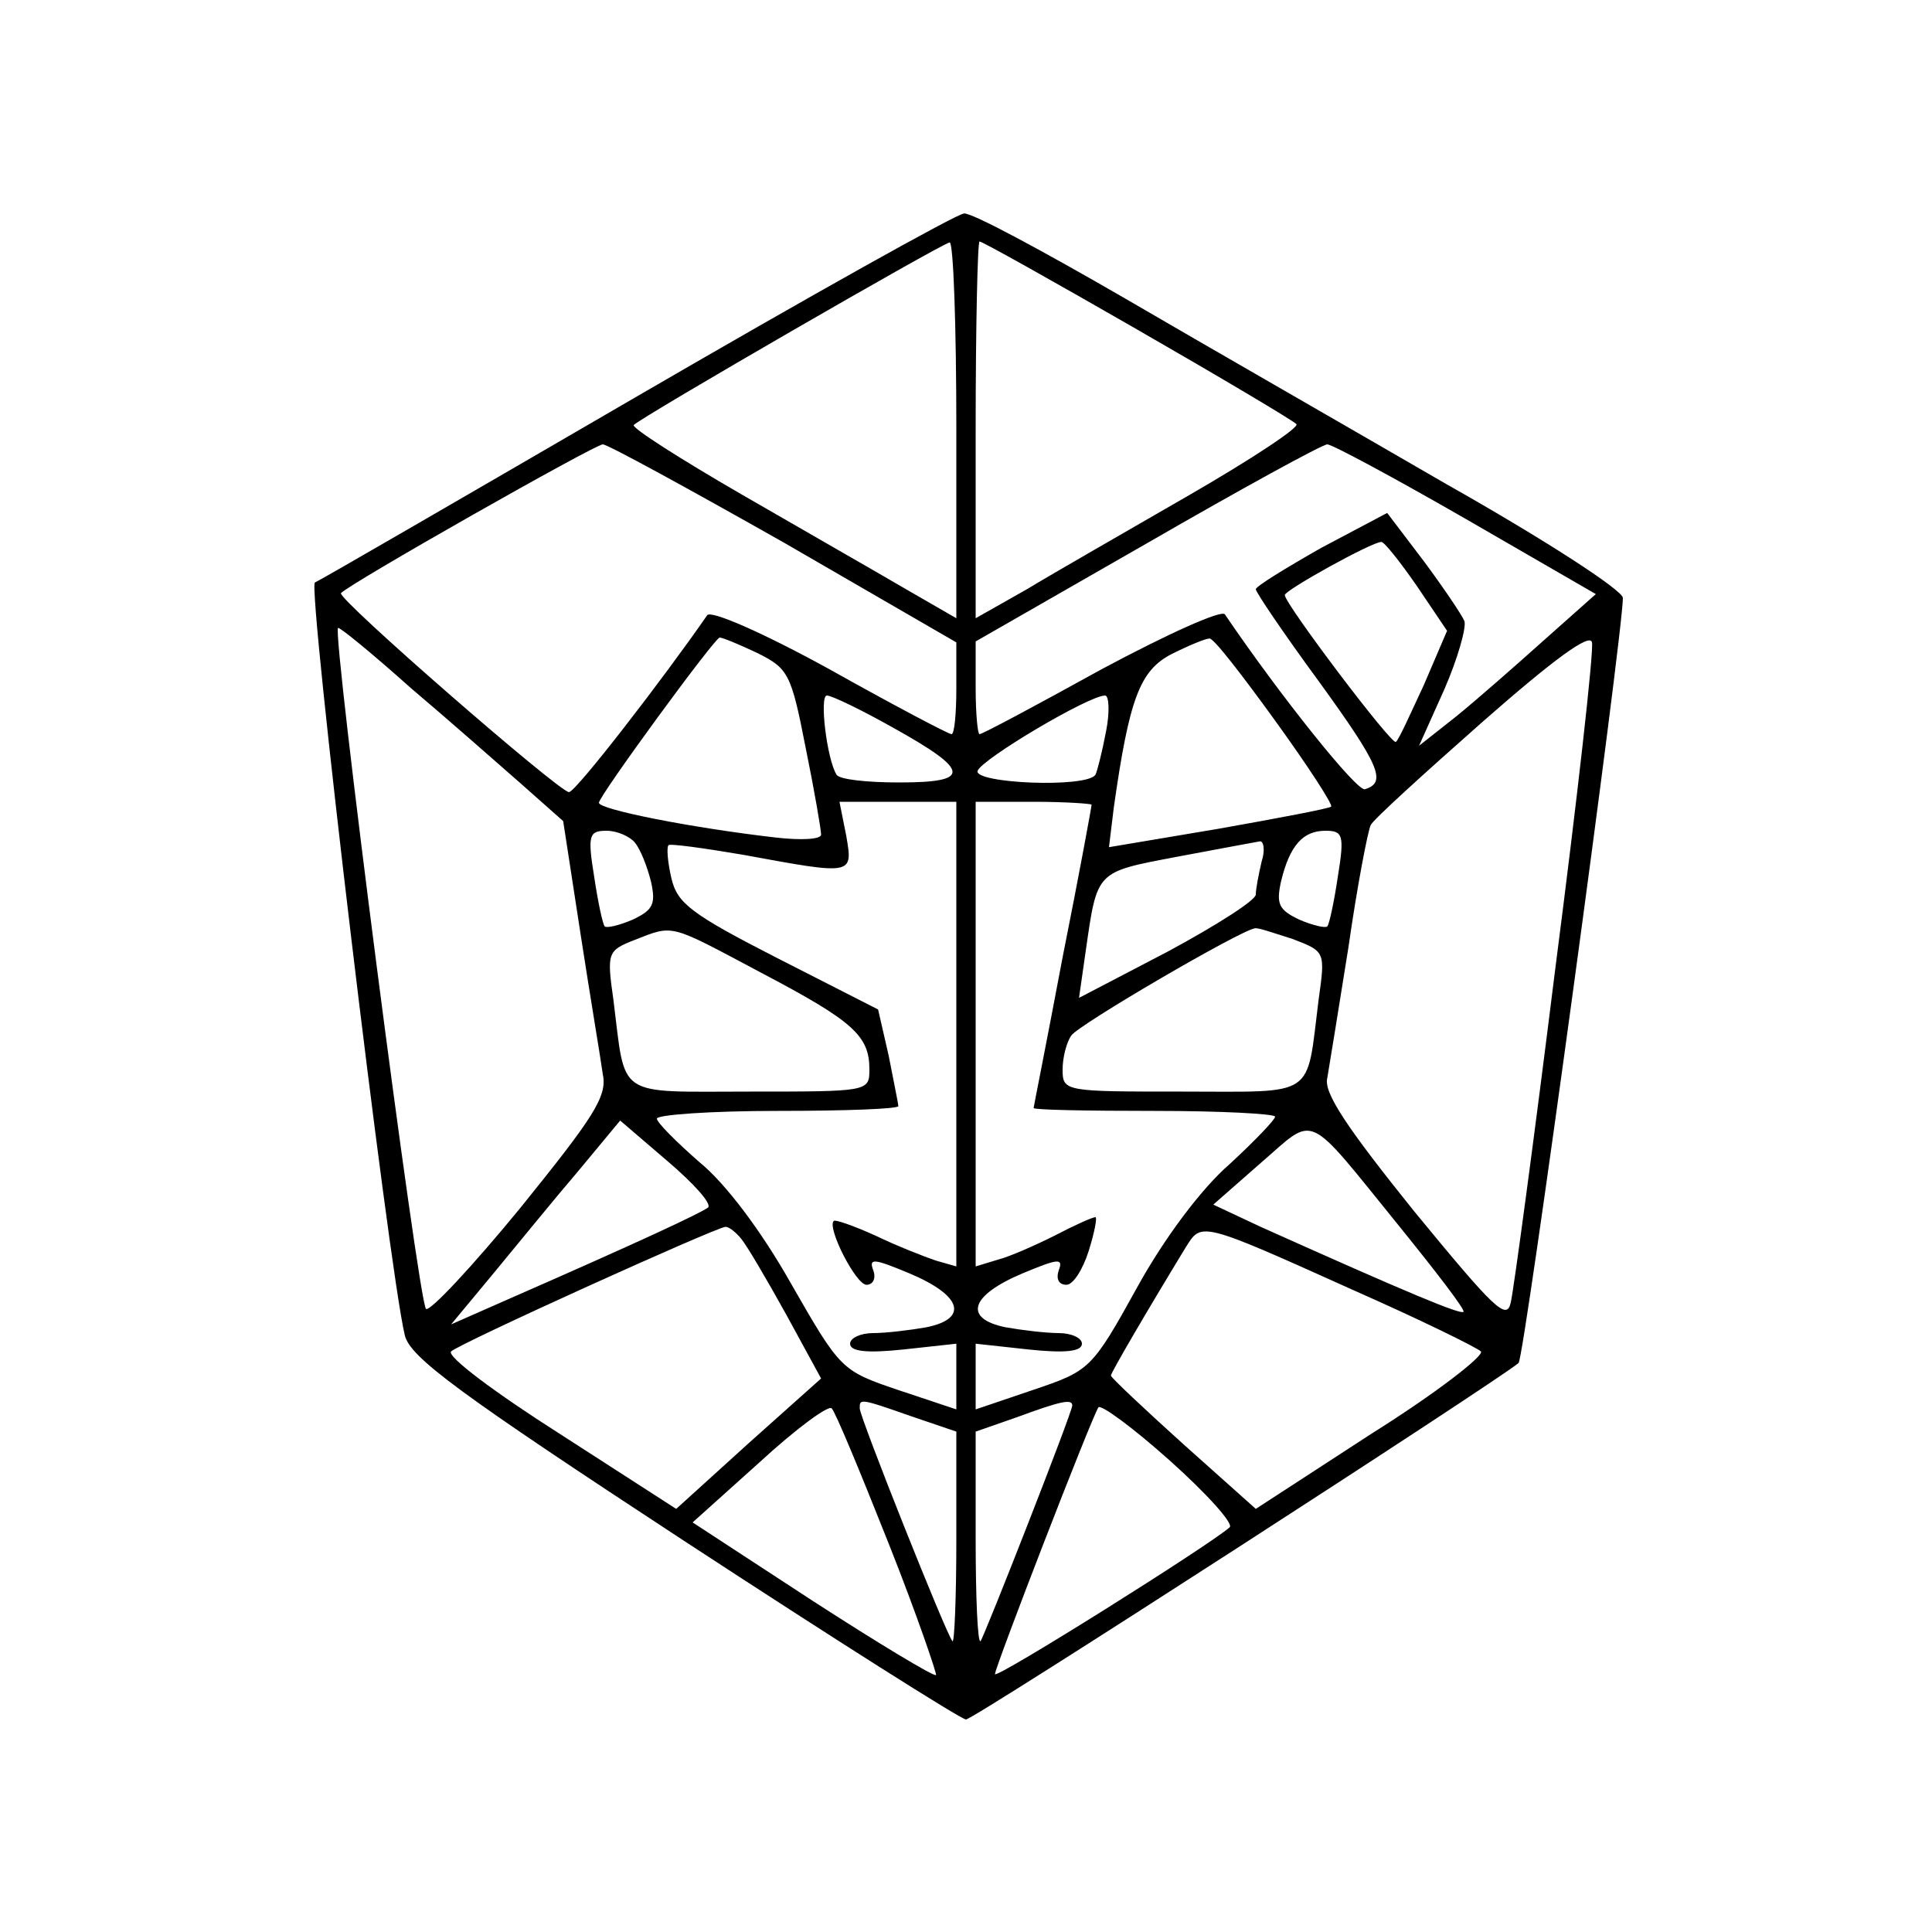 <?xml version="1.0" standalone="no"?>
<!DOCTYPE svg PUBLIC "-//W3C//DTD SVG 20010904//EN"
 "http://www.w3.org/TR/2001/REC-SVG-20010904/DTD/svg10.dtd">
<svg version="1.0" xmlns="http://www.w3.org/2000/svg"
 width="200pt" height="200pt" viewBox="0 0 200 200"
 preserveAspectRatio="xMidYMid meet">

<g transform="translate(0,200) scale(0.1,-0.1)"
fill="#000000" stroke="none">
<path d="M660 1590 c-179 -104 -329 -191 -334 -193 -8 -3 76 -708 93 -779 5
-23 57 -61 289 -213 156 -102 287 -185 292 -185 8 0 548 349 572 369 6 5 108
755 108 792 0 8 -82 61 -183 118 -100 58 -250 144 -334 193 -83 48 -157 88
-165 87 -7 0 -159 -85 -338 -189z m330 -35 l0 -195 -52 30 c-29 17 -106 61
-170 98 -64 37 -114 69 -112 72 9 9 319 188 327 189 4 1 7 -87 7 -194z m187
104 c87 -50 161 -94 165 -98 4 -3 -46 -36 -110 -73 -64 -37 -141 -81 -169 -98
l-53 -30 0 195 c0 107 2 195 4 195 3 0 76 -41 163 -91z m-365 -221 l178 -103
0 -47 c0 -27 -2 -48 -5 -48 -3 0 -60 30 -126 67 -69 38 -124 62 -127 56 -45
-65 -136 -183 -143 -183 -10 0 -241 201 -236 206 9 10 263 154 271 154 5 0 89
-46 188 -102z m705 25 l135 -78 -54 -48 c-29 -26 -70 -62 -91 -79 l-38 -30 26
58 c14 32 23 64 21 71 -3 7 -22 35 -42 62 l-38 50 -68 -36 c-37 -21 -68 -40
-68 -43 0 -3 29 -46 65 -95 63 -87 71 -105 48 -112 -8 -3 -88 97 -145 181 -3
5 -57 -19 -128 -57 -67 -37 -123 -67 -126 -67 -2 0 -4 22 -4 48 l0 48 178 102
c97 56 181 102 186 102 5 0 70 -35 143 -77z m-50 -70 l31 -46 -24 -56 c-14
-30 -26 -57 -29 -59 -4 -4 -115 143 -115 152 0 5 90 55 100 55 3 0 19 -20 37
-46z m-1042 -105 c39 -33 90 -78 114 -99 l44 -39 18 -117 c10 -65 21 -130 23
-145 5 -23 -10 -45 -85 -138 -50 -61 -94 -108 -98 -105 -8 8 -98 705 -91 705
3 0 37 -28 75 -62z m1185 -291 c-22 -177 -43 -332 -46 -345 -4 -20 -17 -7
-100 94 -70 87 -94 123 -90 138 2 12 12 73 22 136 9 63 20 120 23 126 3 6 56
54 116 107 74 65 111 92 113 82 2 -9 -15 -160 -38 -338z m-826 327 c32 -16 35
-21 50 -98 9 -44 16 -85 16 -90 0 -5 -21 -6 -47 -3 -87 10 -183 29 -183 36 0
7 120 171 125 171 3 0 20 -7 39 -16z m536 -70 c34 -47 60 -87 58 -89 -2 -2
-55 -12 -117 -23 l-113 -19 5 41 c16 113 27 142 60 159 18 9 35 16 39 16 4 1
34 -38 68 -85z m-396 -7 c81 -45 82 -57 7 -57 -33 0 -62 3 -65 8 -10 16 -18
82 -10 82 5 0 36 -15 68 -33z m221 -4 c-4 -21 -9 -41 -11 -45 -9 -14 -126 -9
-122 4 4 12 115 78 132 78 4 0 5 -17 1 -37z m-155 -314 l0 -240 -21 6 c-12 4
-40 15 -63 26 -22 10 -42 17 -43 15 -7 -7 23 -66 34 -66 7 0 10 7 7 15 -5 13
1 12 37 -3 55 -23 62 -47 18 -56 -17 -3 -42 -6 -55 -6 -13 0 -24 -5 -24 -11 0
-8 17 -10 55 -6 l55 6 0 -34 0 -34 -60 20 c-59 20 -60 21 -111 110 -31 55 -68
104 -95 126 -24 21 -44 41 -44 45 0 4 56 8 125 8 69 0 125 2 125 5 0 2 -5 26
-10 52 l-11 48 -104 53 c-90 46 -104 57 -110 83 -4 17 -5 32 -3 34 1 2 37 -3
78 -10 114 -21 113 -21 106 20 l-7 35 61 0 60 0 0 -241z m140 238 c0 -2 -13
-73 -30 -158 -16 -85 -30 -155 -30 -156 0 -2 56 -3 125 -3 69 0 125 -3 125 -6
0 -3 -21 -25 -47 -49 -29 -25 -68 -77 -96 -128 -47 -85 -49 -86 -108 -106
l-59 -20 0 34 0 34 55 -6 c38 -4 55 -2 55 6 0 6 -11 11 -24 11 -13 0 -38 3
-55 6 -44 9 -37 33 18 56 36 15 42 16 37 3 -3 -9 0 -15 8 -15 7 0 17 16 23 35
6 19 9 35 7 35 -3 0 -21 -8 -42 -19 -20 -10 -47 -22 -59 -25 l-23 -7 0 240 0
241 60 0 c33 0 60 -2 60 -3z m-473 -39 c6 -7 13 -25 17 -41 5 -23 2 -29 -19
-39 -14 -6 -27 -9 -29 -7 -2 2 -7 25 -11 52 -7 43 -5 47 13 47 11 0 24 -6 29
-12z m728 -35 c-4 -27 -9 -50 -11 -52 -2 -2 -15 1 -29 7 -21 10 -24 16 -19 39
9 38 23 53 46 53 18 0 20 -4 13 -47z m-79 15 c-3 -13 -6 -28 -6 -34 0 -6 -41
-32 -91 -59 l-92 -48 7 49 c12 83 10 81 94 97 42 8 81 15 86 16 4 1 6 -9 2
-21z m-518 -115 c95 -50 112 -65 112 -100 0 -23 -1 -23 -124 -23 -140 0 -128
-8 -141 95 -7 49 -6 51 22 62 41 16 35 17 131 -34z m550 35 c34 -13 34 -13 27
-63 -13 -103 -1 -95 -141 -95 -122 0 -124 0 -124 23 0 12 4 28 9 35 7 11 175
109 190 111 3 1 20 -5 39 -11z m-605 -278 c-8 -6 -70 -35 -207 -95 l-59 -26
44 53 c24 29 63 77 87 105 l44 53 49 -42 c27 -23 46 -44 42 -48z m716 -20 c38
-47 68 -86 66 -88 -3 -3 -54 18 -210 88 l-49 23 49 43 c58 50 45 56 144 -66z
m-682 -12 c6 -7 27 -43 47 -79 l36 -66 -75 -67 -75 -68 -121 78 c-66 42 -117
80 -112 85 8 8 273 128 284 129 4 0 11 -6 16 -12z m635 -54 c68 -30 127 -59
131 -63 4 -4 -46 -43 -113 -85 l-120 -78 -75 67 c-41 37 -75 69 -75 71 0 3 38
68 77 132 17 27 13 29 175 -44z m-482 -262 c29 -73 50 -135 49 -136 -2 -2 -60
33 -128 77 l-124 81 69 62 c38 35 72 60 75 56 4 -4 30 -67 59 -140z m23 132
l47 -16 0 -111 c0 -61 -2 -108 -4 -106 -6 6 -96 232 -96 241 0 10 -1 11 53 -8z
m167 11 c0 -7 -91 -239 -95 -244 -3 -2 -5 46 -5 106 l0 111 43 15 c46 17 57
19 57 12z m163 -126 c-20 -18 -243 -158 -243 -152 0 7 99 263 107 276 2 4 36
-21 74 -55 38 -34 66 -65 62 -69z"/>
</g>
</svg>
